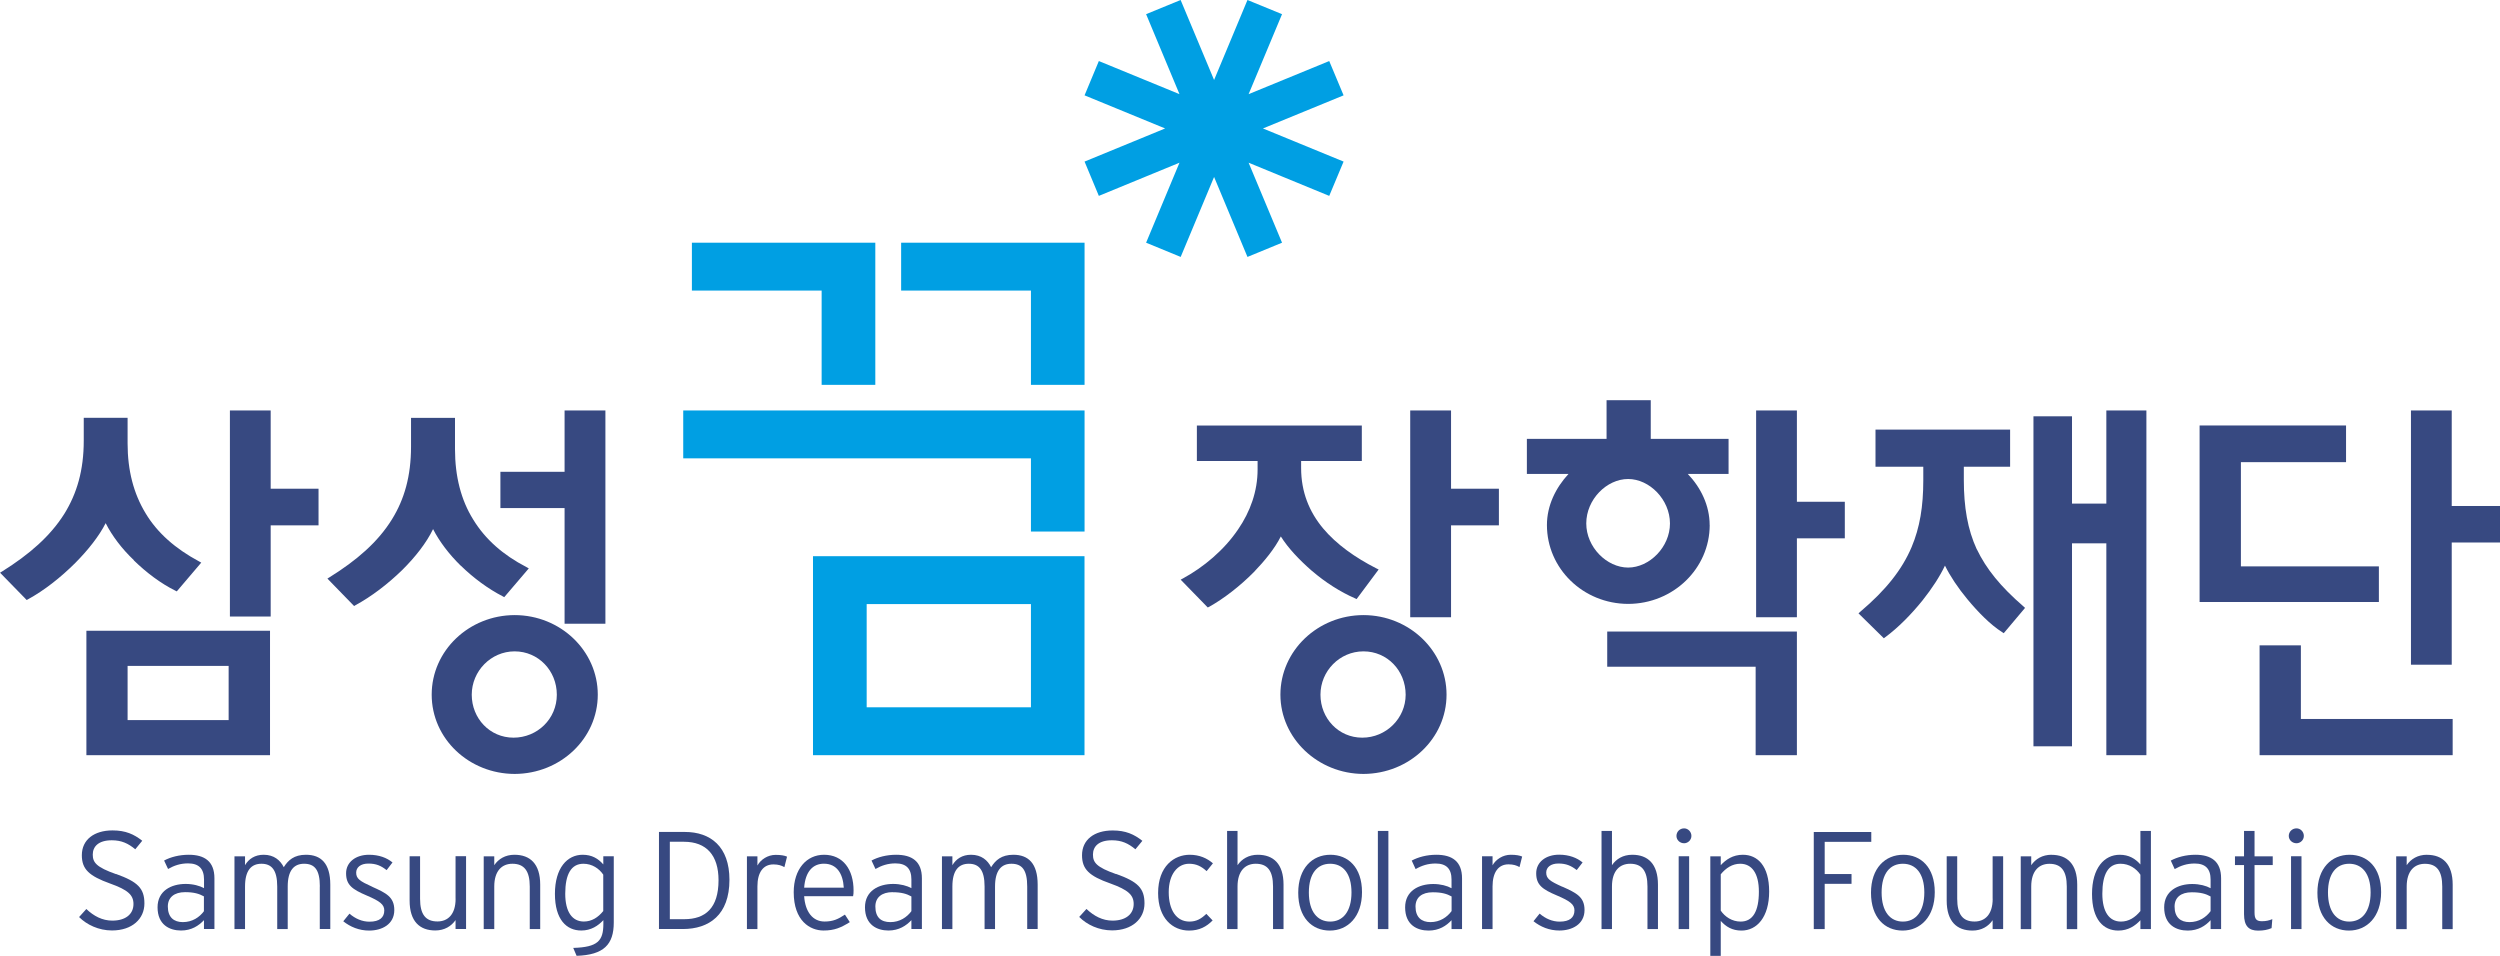 <svg width="136" height="52" viewBox="0 0 136 52" fill="none" xmlns="http://www.w3.org/2000/svg">
<g clip-path="url(#clip0_21_1214)">
<path d="M27.998 33.461C25.523 33.465 23.484 35.386 23.484 37.79C23.484 40.194 25.523 42.096 27.998 42.102C30.497 42.093 32.519 40.171 32.519 37.79C32.519 35.409 30.497 33.465 27.998 33.461ZM27.936 40.129C26.643 40.129 25.663 39.079 25.663 37.793C25.663 36.507 26.708 35.434 27.995 35.434C29.282 35.434 30.291 36.481 30.291 37.793C30.291 39.105 29.233 40.129 27.933 40.129H27.936Z" fill="#374981"/>
<path d="M7.277 30.481C7.97 31.158 8.76 31.747 9.534 32.13L9.616 32.172L10.948 30.607L10.821 30.536C9.554 29.855 8.561 28.997 7.914 27.912C7.271 26.846 6.941 25.602 6.941 24.121V22.728H4.556V23.972C4.556 25.579 4.187 26.842 3.501 27.95C2.73 29.175 1.59 30.163 0.13 31.077L0.003 31.155L1.453 32.642L1.532 32.596C2.391 32.13 3.305 31.414 4.102 30.617C4.791 29.92 5.389 29.169 5.748 28.459C6.098 29.152 6.637 29.862 7.28 30.471L7.277 30.481Z" fill="#374981"/>
<path d="M4.7 41.082H14.689V34.313H4.7V41.082ZM6.941 36.225H12.438V39.173H6.941V36.225Z" fill="#374981"/>
<path d="M14.725 22.329H12.507V33.539H14.725V28.579H17.328V26.586H14.725V22.329Z" fill="#374981"/>
<path d="M71.369 31.054C72.097 31.683 72.933 32.211 73.717 32.551L73.799 32.59L74.998 30.98L74.87 30.918C73.727 30.335 72.705 29.616 71.973 28.741C71.225 27.843 70.781 26.765 70.781 25.462V25.08H74.083V23.149H65.11V25.08H68.413V25.543C68.413 26.726 68.014 27.831 67.361 28.786C66.59 29.933 65.463 30.86 64.372 31.456L64.228 31.534L65.702 33.047L65.783 33.008C66.58 32.561 67.456 31.884 68.207 31.125C68.808 30.5 69.347 29.839 69.677 29.182C70.075 29.82 70.686 30.461 71.369 31.057V31.054Z" fill="#374981"/>
<path d="M87.433 36.27H95.507V41.082H97.751V34.356H87.433V36.27Z" fill="#374981"/>
<path d="M93.005 28.563C93.005 27.503 92.528 26.528 91.816 25.783H94.034V23.875H89.801V21.772H87.397V23.875H83.062V25.783H85.326C84.637 26.528 84.153 27.494 84.153 28.563C84.153 30.925 86.117 32.846 88.573 32.852C91.029 32.846 93.005 30.925 93.008 28.563H93.005ZM86.293 28.475C86.293 27.166 87.407 26.058 88.57 26.058C89.732 26.058 90.843 27.173 90.846 28.475C90.846 29.762 89.732 30.873 88.57 30.876C87.403 30.873 86.293 29.762 86.293 28.475Z" fill="#374981"/>
<path d="M97.751 22.329H95.533V33.578H97.751V29.285H100.358V27.296H97.751V22.329Z" fill="#374981"/>
<path d="M78.937 22.329H76.716V33.578H78.937V28.579H81.54V26.586H78.937V22.329Z" fill="#374981"/>
<path d="M129.411 30.811H121.905V25.141H127.625V23.146H119.658V32.749H129.411V30.811Z" fill="#374981"/>
<path d="M30.713 25.666H27.222V27.639H30.713V33.931H32.934V22.329H30.713V25.666Z" fill="#374981"/>
<path d="M25.068 30.772C25.761 31.45 26.568 32.039 27.345 32.438L27.43 32.486L28.766 30.921L28.635 30.847C27.368 30.192 26.395 29.334 25.744 28.265C25.081 27.205 24.752 25.916 24.752 24.432V22.731H22.36V24.293C22.36 25.9 21.998 27.16 21.325 28.248C20.554 29.496 19.398 30.487 17.935 31.398L17.811 31.475L19.264 32.969L19.336 32.924C20.198 32.457 21.09 31.78 21.884 31.006C22.599 30.296 23.2 29.528 23.559 28.783C23.902 29.457 24.428 30.15 25.062 30.772H25.068Z" fill="#374981"/>
<path d="M74.172 33.461C71.696 33.465 69.658 35.386 69.654 37.79C69.658 40.171 71.696 42.096 74.172 42.102C76.667 42.093 78.692 40.171 78.692 37.79C78.692 35.409 76.667 33.465 74.172 33.461ZM74.106 40.129C72.816 40.129 71.833 39.079 71.833 37.793C71.833 36.507 72.875 35.434 74.172 35.434C75.468 35.434 76.465 36.481 76.468 37.793C76.465 39.079 75.406 40.129 74.106 40.129Z" fill="#374981"/>
<path d="M125.168 35.107H122.921V41.082H133.425V39.112H125.168V35.107Z" fill="#374981"/>
<path d="M133.374 27.526V22.329H131.156V36.16H133.374V29.512H136V27.526H133.374Z" fill="#374981"/>
<path d="M114.585 27.396H112.717V22.647H110.62V40.599H112.717V29.557H114.585V41.082H116.764V22.329H114.585V27.396Z" fill="#374981"/>
<path d="M107.537 29.885C107.037 28.799 106.832 27.591 106.832 26.1V25.391H109.35V23.369H102.027V25.391H104.627V26.136C104.627 27.545 104.441 28.696 103.99 29.765C103.471 30.989 102.595 32.097 101.201 33.277L101.103 33.367L102.481 34.722L102.566 34.657C103.258 34.148 103.983 33.413 104.591 32.655C105.101 32.013 105.532 31.352 105.806 30.769C106.084 31.336 106.518 31.987 107.024 32.596C107.616 33.309 108.279 33.986 108.916 34.388L109.004 34.446L110.163 33.069L110.072 32.985C108.824 31.906 108.05 30.944 107.54 29.881L107.537 29.885Z" fill="#374981"/>
<path d="M6.311 47.552C5.246 47.176 5.046 46.923 5.046 46.489C5.046 46.055 5.354 45.711 6.082 45.711C6.614 45.711 6.974 45.883 7.359 46.201L7.738 45.737C7.29 45.384 6.833 45.174 6.121 45.174C5.125 45.174 4.452 45.676 4.452 46.525C4.452 47.286 4.844 47.652 5.99 48.064C6.964 48.41 7.261 48.692 7.261 49.178C7.261 49.739 6.82 50.082 6.111 50.082C5.563 50.082 5.099 49.833 4.697 49.45L4.302 49.888C4.72 50.306 5.37 50.617 6.092 50.617C7.202 50.617 7.856 49.975 7.856 49.149C7.856 48.323 7.493 47.97 6.314 47.545L6.311 47.552Z" fill="#374981"/>
<path d="M10.27 46.499C9.75 46.499 9.277 46.625 8.927 46.813L9.143 47.273C9.47 47.085 9.812 46.968 10.231 46.968C10.812 46.968 11.099 47.254 11.099 47.846V48.316C10.864 48.187 10.505 48.086 10.1 48.086C9.309 48.086 8.571 48.465 8.571 49.356C8.571 50.312 9.228 50.62 9.848 50.62C10.42 50.62 10.812 50.357 11.096 50.056V50.539H11.665V47.778C11.665 46.858 11.126 46.499 10.27 46.499ZM11.096 49.567C10.854 49.897 10.463 50.163 9.946 50.163C9.46 50.163 9.13 49.904 9.13 49.314C9.13 48.818 9.483 48.533 10.067 48.533C10.554 48.533 10.835 48.621 11.093 48.763V49.564L11.096 49.567Z" fill="#374981"/>
<path d="M17.396 48.222V50.539H17.968V48.125C17.968 46.968 17.462 46.499 16.645 46.499C15.998 46.499 15.672 46.797 15.437 47.176C15.247 46.797 14.904 46.499 14.342 46.499C13.869 46.499 13.532 46.722 13.33 47.066V46.583H12.755V50.542H13.33V48.225C13.33 47.347 13.673 46.988 14.222 46.988C14.77 46.988 15.081 47.318 15.081 48.225V50.542H15.652V48.225C15.652 47.347 15.998 46.988 16.541 46.988C17.119 46.988 17.4 47.318 17.4 48.225L17.396 48.222Z" fill="#374981"/>
<path d="M20.255 48.242C19.579 47.937 19.376 47.804 19.376 47.471C19.376 47.185 19.618 46.978 20.039 46.978C20.46 46.978 20.722 47.092 21.032 47.335L21.352 46.917C21.048 46.667 20.624 46.499 20.072 46.499C19.35 46.499 18.827 46.904 18.827 47.506C18.827 48.141 19.16 48.381 19.961 48.721C20.666 49.023 20.905 49.204 20.905 49.528C20.905 49.913 20.647 50.14 20.098 50.14C19.703 50.14 19.33 49.978 19.01 49.703L18.674 50.118C19.056 50.422 19.533 50.623 20.082 50.623C20.774 50.623 21.45 50.286 21.45 49.508C21.45 48.799 21.009 48.582 20.255 48.245V48.242Z" fill="#374981"/>
<path d="M24.785 48.893C24.785 49.761 24.348 50.127 23.799 50.127C23.155 50.127 22.852 49.745 22.852 48.893V46.58H22.283V48.99C22.283 50.127 22.835 50.617 23.678 50.617C24.184 50.617 24.553 50.383 24.782 50.053V50.536H25.354V46.576H24.782V48.89L24.785 48.893Z" fill="#374981"/>
<path d="M29.387 50.539V48.125C29.387 46.985 28.832 46.499 27.986 46.499C27.486 46.499 27.114 46.729 26.888 47.066V46.583H26.314V50.542H26.888V48.225C26.888 47.361 27.316 46.988 27.875 46.988C28.512 46.988 28.819 47.373 28.819 48.225V50.542H29.39L29.387 50.539Z" fill="#374981"/>
<path d="M31.184 51.566L31.367 51.997C32.85 51.948 33.389 51.378 33.389 50.186V46.58H32.82V47.024C32.539 46.706 32.2 46.499 31.697 46.499C30.857 46.499 30.188 47.218 30.188 48.624C30.188 50.03 30.821 50.62 31.621 50.62C32.16 50.62 32.542 50.357 32.823 50.056V50.26C32.823 51.18 32.52 51.527 31.187 51.566H31.184ZM31.762 50.131C31.131 50.131 30.749 49.612 30.749 48.618C30.749 47.552 31.076 46.988 31.739 46.988C32.213 46.988 32.598 47.254 32.817 47.581V49.56C32.536 49.91 32.187 50.131 31.759 50.131H31.762Z" fill="#374981"/>
<path d="M39.682 47.863C39.682 46.052 38.653 45.258 37.255 45.258H35.848V50.539H37.148C38.572 50.539 39.682 49.777 39.682 47.859V47.863ZM36.442 45.792H37.21C38.435 45.792 39.088 46.534 39.088 47.882C39.088 49.402 38.373 50.004 37.223 50.004H36.439V45.792H36.442Z" fill="#374981"/>
<path d="M41.204 47.072V46.583H40.633V50.542H41.204V48.219C41.204 47.461 41.515 47.024 42.073 47.024C42.338 47.024 42.514 47.082 42.671 47.173L42.815 46.602C42.681 46.541 42.488 46.505 42.194 46.505C41.766 46.505 41.384 46.758 41.208 47.079L41.204 47.072Z" fill="#374981"/>
<path d="M46.228 50.163L45.964 49.755C45.598 49.998 45.324 50.131 44.857 50.131C44.207 50.131 43.802 49.596 43.746 48.754H46.408C46.428 48.66 46.434 48.579 46.434 48.443C46.434 47.312 45.869 46.499 44.827 46.499C43.877 46.499 43.178 47.279 43.178 48.537C43.178 50.095 44.066 50.62 44.798 50.62C45.399 50.62 45.752 50.461 46.232 50.163H46.228ZM44.821 46.985C45.52 46.985 45.856 47.519 45.902 48.29H43.746C43.811 47.406 44.226 46.985 44.821 46.985Z" fill="#374981"/>
<path d="M48.332 50.62C48.903 50.62 49.299 50.357 49.58 50.056V50.539H50.151V47.778C50.151 46.858 49.612 46.499 48.75 46.499C48.231 46.499 47.76 46.625 47.411 46.813L47.626 47.273C47.953 47.085 48.296 46.968 48.714 46.968C49.299 46.968 49.58 47.254 49.58 47.846V48.316C49.348 48.187 48.988 48.086 48.59 48.086C47.796 48.086 47.055 48.465 47.055 49.356C47.055 50.312 47.711 50.62 48.332 50.62ZM48.554 48.537C49.037 48.537 49.322 48.624 49.58 48.767V49.567C49.338 49.897 48.949 50.163 48.436 50.163C47.923 50.163 47.62 49.904 47.62 49.314C47.62 48.818 47.972 48.533 48.557 48.533L48.554 48.537Z" fill="#374981"/>
<path d="M55.88 48.222V50.539H56.449V48.125C56.449 46.968 55.942 46.499 55.126 46.499C54.479 46.499 54.153 46.797 53.917 47.176C53.728 46.797 53.388 46.499 52.823 46.499C52.349 46.499 52.016 46.722 51.81 47.066V46.583H51.242V50.542H51.81V48.225C51.81 47.347 52.154 46.988 52.702 46.988C53.251 46.988 53.561 47.318 53.561 48.225V50.542H54.13V48.225C54.13 47.347 54.479 46.988 55.021 46.988C55.596 46.988 55.88 47.318 55.88 48.225V48.222Z" fill="#374981"/>
<path d="M60.718 47.552C59.653 47.176 59.457 46.926 59.457 46.489C59.457 46.052 59.761 45.711 60.489 45.711C61.025 45.711 61.381 45.883 61.766 46.201L62.145 45.741C61.698 45.387 61.24 45.177 60.528 45.177C59.532 45.177 58.862 45.676 58.862 46.525C58.862 47.286 59.248 47.655 60.401 48.06C61.374 48.41 61.672 48.689 61.672 49.178C61.672 49.735 61.231 50.082 60.522 50.082C59.973 50.082 59.509 49.829 59.104 49.447L58.709 49.881C59.127 50.306 59.777 50.613 60.496 50.613C61.603 50.613 62.26 49.972 62.26 49.146C62.26 48.319 61.897 47.966 60.718 47.542V47.552Z" fill="#374981"/>
<path d="M64.683 46.988C65.085 46.988 65.353 47.13 65.64 47.39L65.983 46.965C65.67 46.693 65.258 46.499 64.719 46.499C63.883 46.499 63.001 47.114 63.001 48.582C63.001 49.962 63.801 50.623 64.683 50.623C65.242 50.623 65.63 50.413 65.967 50.072L65.624 49.713C65.353 49.975 65.091 50.134 64.706 50.134C63.997 50.134 63.579 49.508 63.579 48.533C63.579 47.558 64.062 46.988 64.686 46.988H64.683Z" fill="#374981"/>
<path d="M68.426 46.499C67.927 46.499 67.551 46.729 67.322 47.066V45.203H66.754V50.542H67.322V48.225C67.322 47.357 67.76 46.988 68.312 46.988C68.952 46.988 69.253 47.37 69.253 48.225V50.542H69.824V48.125C69.824 46.988 69.269 46.499 68.423 46.499H68.426Z" fill="#374981"/>
<path d="M72.371 46.499C71.401 46.499 70.624 47.218 70.624 48.566C70.624 49.913 71.369 50.623 72.342 50.623C73.316 50.623 74.093 49.878 74.093 48.533C74.093 47.189 73.342 46.499 72.371 46.499ZM72.362 50.134C71.669 50.134 71.202 49.593 71.202 48.55C71.202 47.506 71.669 46.988 72.362 46.988C73.054 46.988 73.521 47.51 73.521 48.55C73.521 49.59 73.051 50.134 72.362 50.134Z" fill="#374981"/>
<path d="M75.528 45.203H74.956V50.542H75.528V45.203Z" fill="#374981"/>
<path d="M78.134 46.499C77.618 46.499 77.144 46.628 76.798 46.816L77.01 47.279C77.337 47.088 77.68 46.975 78.098 46.975C78.682 46.975 78.963 47.263 78.963 47.846V48.319C78.728 48.187 78.369 48.09 77.97 48.09C77.177 48.09 76.439 48.468 76.439 49.359C76.439 50.319 77.092 50.623 77.716 50.623C78.287 50.623 78.682 50.364 78.963 50.059V50.542H79.535V47.782C79.535 46.858 78.996 46.499 78.134 46.499ZM78.963 49.567C78.722 49.897 78.33 50.163 77.817 50.163C77.334 50.163 77.004 49.904 77.004 49.317C77.004 48.818 77.356 48.54 77.941 48.54C78.428 48.54 78.709 48.624 78.967 48.767V49.567H78.963Z" fill="#374981"/>
<path d="M81.195 47.072V46.58H80.623V50.542H81.195V48.219C81.195 47.464 81.505 47.02 82.06 47.02C82.328 47.02 82.501 47.079 82.661 47.169L82.805 46.596C82.671 46.538 82.478 46.499 82.184 46.499C81.757 46.499 81.374 46.751 81.195 47.072Z" fill="#374981"/>
<path d="M84.996 48.242C84.317 47.937 84.114 47.801 84.114 47.467C84.114 47.182 84.359 46.975 84.777 46.975C85.195 46.975 85.463 47.092 85.774 47.331L86.094 46.917C85.787 46.667 85.365 46.495 84.817 46.495C84.091 46.495 83.569 46.9 83.569 47.506C83.569 48.141 83.905 48.381 84.706 48.718C85.411 49.019 85.65 49.201 85.65 49.525C85.65 49.913 85.388 50.137 84.846 50.137C84.448 50.137 84.075 49.975 83.755 49.7L83.422 50.114C83.801 50.419 84.281 50.62 84.83 50.62C85.519 50.62 86.198 50.283 86.198 49.505C86.198 48.792 85.757 48.579 85.003 48.239L84.996 48.242Z" fill="#374981"/>
<path d="M88.795 46.499C88.292 46.499 87.92 46.729 87.691 47.066V45.203H87.123V50.542H87.691V48.225C87.691 47.357 88.126 46.988 88.681 46.988C89.318 46.988 89.622 47.37 89.622 48.225V50.542H90.193V48.125C90.193 46.988 89.638 46.499 88.795 46.499Z" fill="#374981"/>
<path d="M91.889 46.58H91.32V50.542H91.889V46.58Z" fill="#374981"/>
<path d="M91.617 45.063C91.382 45.063 91.199 45.245 91.199 45.475C91.199 45.692 91.382 45.873 91.617 45.873C91.826 45.873 92.013 45.692 92.013 45.475C92.013 45.245 91.826 45.063 91.617 45.063Z" fill="#374981"/>
<path d="M94.811 46.499C94.272 46.499 93.89 46.761 93.609 47.066V46.583H93.041V52H93.609V50.098C93.89 50.413 94.233 50.623 94.736 50.623C95.572 50.623 96.242 49.897 96.242 48.498C96.242 47.098 95.608 46.499 94.811 46.499ZM94.691 50.134C94.22 50.134 93.832 49.868 93.609 49.538V47.561C93.89 47.218 94.243 46.988 94.668 46.988C95.301 46.988 95.683 47.51 95.683 48.504C95.683 49.567 95.357 50.134 94.691 50.134Z" fill="#374981"/>
<path d="M99.263 45.796H101.798V45.261H98.669V50.542H99.263V48.08H100.723V47.548H99.263V45.796Z" fill="#374981"/>
<path d="M103.533 46.499C102.563 46.499 101.782 47.218 101.782 48.566C101.782 49.913 102.53 50.623 103.5 50.623C104.47 50.623 105.251 49.878 105.251 48.533C105.251 47.189 104.506 46.499 103.533 46.499ZM103.517 50.134C102.824 50.134 102.36 49.593 102.36 48.55C102.36 47.506 102.824 46.988 103.517 46.988C104.209 46.988 104.683 47.51 104.683 48.55C104.683 49.59 104.212 50.134 103.517 50.134Z" fill="#374981"/>
<path d="M108.402 48.893C108.402 49.761 107.971 50.131 107.416 50.131C106.776 50.131 106.472 49.748 106.472 48.893V46.58H105.9V48.993C105.9 50.134 106.456 50.623 107.302 50.623C107.798 50.623 108.17 50.393 108.399 50.059V50.542H108.971V46.58H108.399V48.893H108.402Z" fill="#374981"/>
<path d="M111.603 46.499C111.104 46.499 110.731 46.729 110.499 47.066V46.583H109.928V50.545H110.499V48.229C110.499 47.361 110.934 46.991 111.489 46.991C112.129 46.991 112.433 47.373 112.433 48.229V50.545H113.001V48.128C113.001 46.991 112.446 46.502 111.6 46.502L111.603 46.499Z" fill="#374981"/>
<path d="M116.438 47.027C116.157 46.709 115.814 46.499 115.311 46.499C114.475 46.499 113.806 47.218 113.806 48.627C113.806 50.037 114.436 50.623 115.236 50.623C115.775 50.623 116.154 50.364 116.438 50.059V50.542H117.01V45.203H116.438V47.03V47.027ZM116.438 49.56C116.157 49.907 115.805 50.134 115.38 50.134C114.75 50.134 114.367 49.615 114.367 48.618C114.367 47.552 114.694 46.988 115.357 46.988C115.831 46.988 116.213 47.25 116.438 47.584V49.56Z" fill="#374981"/>
<path d="M119.43 46.499C118.911 46.499 118.44 46.628 118.091 46.816L118.303 47.279C118.633 47.088 118.976 46.975 119.391 46.975C119.975 46.975 120.256 47.263 120.256 47.846V48.319C120.021 48.187 119.662 48.09 119.26 48.09C118.473 48.09 117.731 48.468 117.731 49.359C117.731 50.319 118.388 50.623 119.012 50.623C119.583 50.623 119.975 50.364 120.256 50.059V50.542H120.828V47.782C120.828 46.858 120.289 46.499 119.43 46.499ZM120.256 49.567C120.015 49.897 119.626 50.163 119.107 50.163C118.623 50.163 118.297 49.904 118.297 49.317C118.297 48.818 118.646 48.54 119.231 48.54C119.717 48.54 119.998 48.624 120.256 48.767V49.567Z" fill="#374981"/>
<path d="M122.647 45.203H122.075V46.583H121.582V47.059H122.075V49.732C122.075 50.386 122.343 50.626 122.84 50.626C123.14 50.626 123.352 50.584 123.574 50.49L123.614 50.001C123.431 50.075 123.281 50.114 123.049 50.114C122.745 50.114 122.647 49.995 122.647 49.638V47.059H123.637V46.583H122.647V45.203Z" fill="#374981"/>
<path d="M124.93 45.063C124.695 45.063 124.509 45.245 124.509 45.475C124.509 45.692 124.695 45.873 124.93 45.873C125.146 45.873 125.329 45.692 125.329 45.475C125.329 45.245 125.146 45.063 124.93 45.063Z" fill="#374981"/>
<path d="M125.201 46.58H124.633V50.542H125.201V46.58Z" fill="#374981"/>
<path d="M127.815 46.499C126.845 46.499 126.067 47.218 126.067 48.566C126.067 49.913 126.812 50.623 127.785 50.623C128.759 50.623 129.533 49.878 129.533 48.533C129.533 47.189 128.788 46.499 127.815 46.499ZM127.795 50.134C127.106 50.134 126.642 49.593 126.642 48.55C126.642 47.506 127.106 46.988 127.795 46.988C128.484 46.988 128.961 47.51 128.961 48.55C128.961 49.59 128.491 50.134 127.795 50.134Z" fill="#374981"/>
<path d="M132.028 46.499C131.525 46.499 131.153 46.729 130.924 47.066V46.583H130.353V50.545H130.924V48.229C130.924 47.361 131.359 46.991 131.914 46.991C132.557 46.991 132.858 47.373 132.858 48.229V50.545H133.426V48.128C133.426 46.991 132.871 46.502 132.028 46.502V46.499Z" fill="#374981"/>
<path d="M73.091 8.79L68.704 6.988L73.091 5.187L72.31 3.321L67.924 5.122L69.743 0.771L67.862 0L66.046 4.351L64.226 0L62.348 0.771L64.164 5.122L59.777 3.321L59 5.187L63.383 6.988L59 8.79L59.777 10.656L64.164 8.851L62.348 13.203L64.229 13.977L66.046 9.626L67.862 13.977L69.743 13.203L67.924 8.851L72.31 10.656L73.091 8.79Z" fill="#009FE3"/>
<path d="M44.697 20.936H47.617V13.203H37.639V15.807H44.697V20.936Z" fill="#009FE3"/>
<path d="M56.083 20.936H59V13.203H49.022V15.807H56.083V20.936Z" fill="#009FE3"/>
<path d="M37.168 24.934H56.083V28.916H59V22.329H37.168V24.934Z" fill="#009FE3"/>
<path d="M44.227 41.082H58.997V30.257H44.227V41.082ZM47.147 32.862H56.083V38.477H47.147V32.862Z" fill="#009FE3"/>
</g>
<defs>
<clipPath id="clip0_21_1214">
<rect width="136" height="52" fill="white"/>
</clipPath>
</defs>
</svg>
